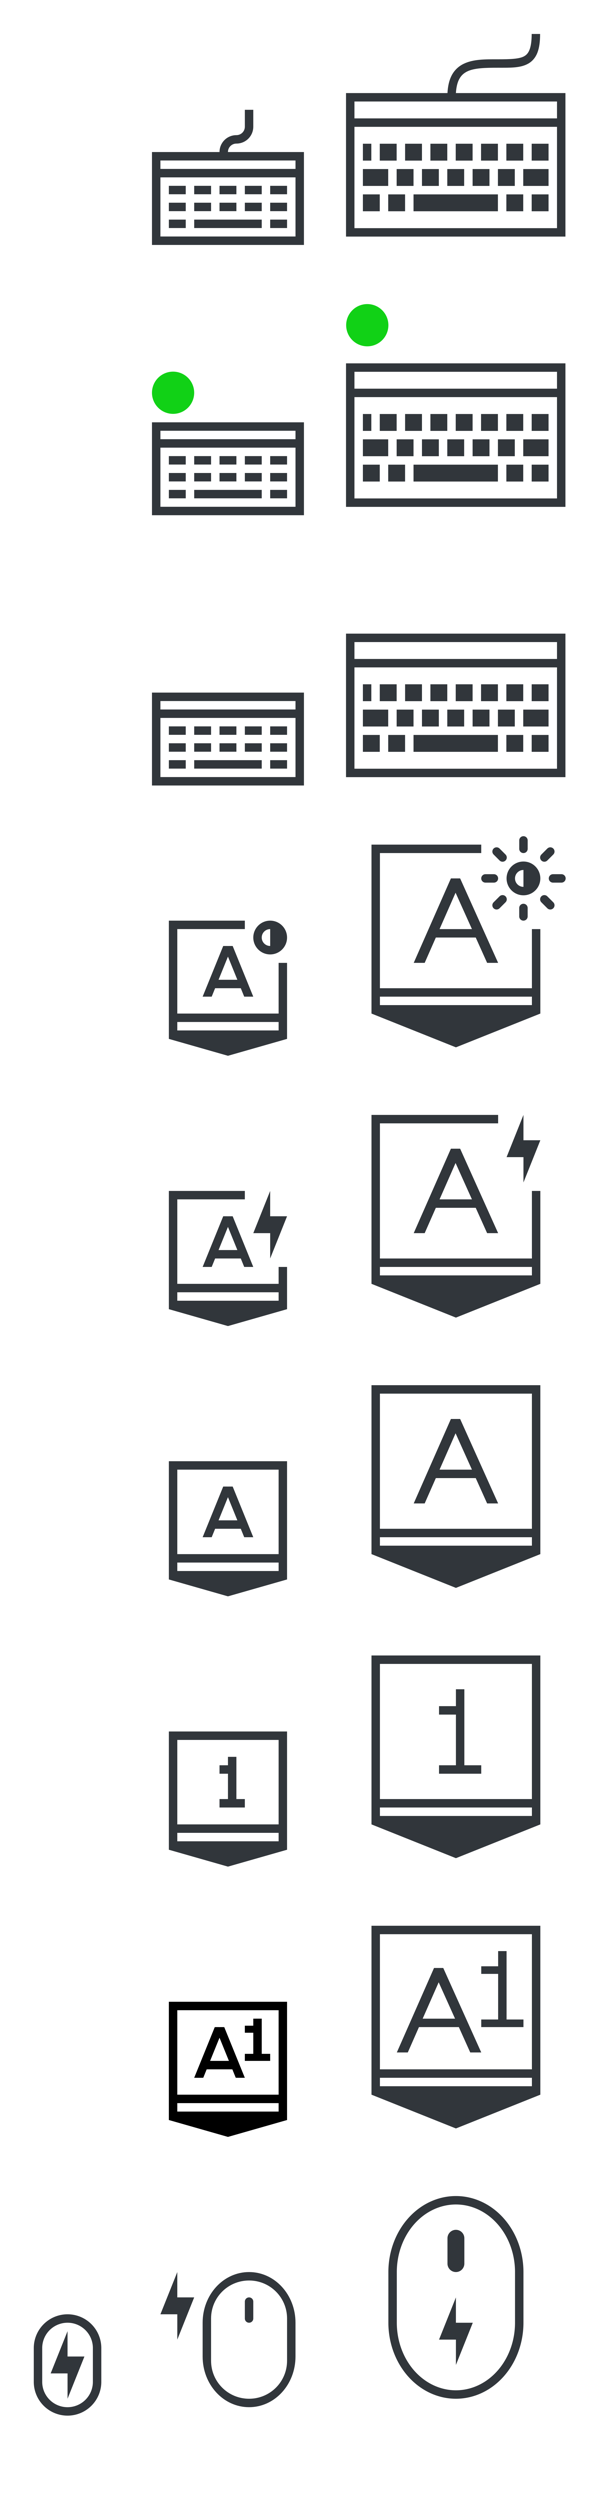 <?xml version="1.0" encoding="UTF-8" standalone="no"?>
<svg
   width="70"
   height="296"
   version="1.1"
   viewBox="0 0 70 296"
   id="svg23"
   xmlns="http://www.w3.org/2000/svg"
   xmlns:svg="http://www.w3.org/2000/svg">
  <defs
     id="defs1">
    <style
       id="current-color-scheme"
       type="text/css">.ColorScheme-Text {
        color:#31363b;
      }
      .ColorScheme-Background {
        color:#eff0f1;
      }
      .ColorScheme-Highlight {
        color:#3daee9;
      }
      .ColorScheme-ViewText {
        color:#31363b;
      }
      .ColorScheme-ViewBackground {
        color:#fcfcfc;
      }
      .ColorScheme-ViewHover {
        color:#93cee9;
      }
      .ColorScheme-ViewFocus{
        color:#3daee9;
      }
      .ColorScheme-ButtonText {
        color:#31363b;
      }
      .ColorScheme-ButtonBackground {
        color:#eff0f1;
      }
      .ColorScheme-ButtonHover {
        color:#93cee9;
      }
      .ColorScheme-ButtonFocus{
        color:#3daee9;
      }</style>
  </defs>
  <g
     id="22-22-input-mouse-battery"
     transform="translate(-310,-268.362)">
    <rect
       x="326"
       y="534.362"
       width="22"
       height="22"
       ry="0"
       fill="none"
       id="rect1" />
    <path
       class="ColorScheme-Text"
       transform="translate(326,534.362)"
       d="m13.5 3c-3.047 0-5.5 2.676-5.5 6v4c0 3.324 2.453 6 5.5 6s5.5-2.676 5.5-6v-4c0-3.324-2.453-6-5.5-6zm0 1c2.493 0 4.5 2.007 4.5 4.5v5c0 2.493-2.007 4.5-4.5 4.5s-4.5-2.007-4.5-4.5v-5c0-2.493 2.007-4.5 4.5-4.5zm0 2c-0.277 0-0.5 0.223-0.5 0.5v2c0 0.277 0.223 0.5 0.5 0.5s0.5-0.223 0.5-0.5v-2c0-0.277-0.223-0.5-0.5-0.5z"
       fill="currentColor"
       id="path1" />
    <path
       class="ColorScheme-Text"
       d="m331 537.362-2 5h2v3l2-5h-2z"
       fill="currentColor"
       id="path2" />
  </g>
  <g
     id="22-22-input-keyboard-battery"
     transform="translate(-332,-396.362)">
    <rect
       x="348"
       y="534.362"
       width="22"
       height="22"
       ry="0"
       fill="none"
       id="rect2" />
    <path
       class="ColorScheme-Text"
       transform="translate(332,396.362)"
       d="m20 141v14l7 2 7-2v-5h-1v2h-12v-10h8v-1zm12 0-2 5h2v3l2-5h-2zm-5.562 3-2.438 6h1.074l0.406-1h3.039l0.406 1h1.074l-2.439-6h-0.537l-0.023 0.01-0.023-0.01zm0.562 1.258 1.113 2.742h-2.227zm-6 7.742h12v1h-12z"
       fill="currentColor"
       id="path3" />
  </g>
  <g
     id="22-22-input-keyboard-brightness"
     transform="translate(-354,-428.362)">
    <rect
       x="370"
       y="534.362"
       width="22"
       height="22"
       ry="0"
       fill="none"
       id="rect3" />
    <path
       class="ColorScheme-Text"
       transform="translate(354,428.362)"
       d="m20 109v14l7 2 7-2v-9h-1v6h-12v-10h8v-1zm12 0c-1.105 0-2 0.895-2 2s0.895 2 2 2 2-0.895 2-2-0.895-2-2-2zm0 1v2c-0.552 0-1-0.448-1-1 0-0.552 0.448-1 1-1zm-5.562 2-2.438 6h1.074l0.406-1h3.039l0.406 1h1.074l-2.439-6h-0.537l-0.023 0.01-0.023-0.01zm0.562 1.258 1.113 2.742h-2.227zm-6 7.742h12v1h-12z"
       fill="currentColor"
       id="path4" />
  </g>
  <g
     id="input-keyboard-battery"
     transform="translate(-332,-428.362)">
    <rect
       x="370"
       y="556.362"
       width="32"
       height="32"
       ry="0"
       fill="none"
       id="rect4" />
    <path
       class="ColorScheme-Text"
       transform="translate(332,428.362)"
       d="m44 132v20l10 4 10-4v-11h-1v8h-18v-16h14v-1zm18 0-2 5h2v3l2-5h-2zm-8.594 4-4.406 10h1.301l1.322-3h4.723l1.35 3h1.305l-4.5-10zm0.553 1.695 1.938 4.305h-3.834zm-8.959 12.305h18v1h-18z"
       fill="currentColor"
       id="path5" />
  </g>
  <g
     id="input-keyboard-brightness"
     transform="translate(-364,-460.362)">
    <rect
       x="402"
       y="556.362"
       width="32"
       height="32"
       ry="0"
       fill="none"
       id="rect5" />
    <path
       class="ColorScheme-Text"
       transform="translate(364,460.362)"
       d="m44 100v20l10 4 10-4v-10h-1v7h-18v-16h12v-1zm9.406 4-4.406 10h1.301l1.322-3h4.723l1.35 3h1.305l-4.5-10zm0.553 1.695 1.938 4.305h-3.834zm-8.959 12.305h18v1h-18z"
       fill="currentColor"
       id="path6" />
    <path
       class="ColorScheme-Text"
       transform="translate(326,534.362)"
       d="m100 25c-0.277 0-0.5 0.223-0.5 0.5v1c0 0.277 0.223 0.5 0.5 0.5s0.5-0.223 0.5-0.5v-1c0-0.277-0.223-0.5-0.5-0.5zm-3.182 1.318c-0.128 0-0.256 0.049-0.354 0.146-0.196 0.196-0.196 0.511 0 0.707l0.707 0.707c0.196 0.196 0.511 0.196 0.707 0 0.196-0.196 0.196-0.511 0-0.707l-0.707-0.707c-0.098-0.098-0.226-0.146-0.354-0.146zm6.363 0c-0.128 0-0.256 0.049-0.354 0.146l-0.707 0.707c-0.196 0.196-0.196 0.511 0 0.707 0.196 0.196 0.511 0.196 0.707 0l0.707-0.707c0.196-0.196 0.196-0.511 0-0.707-0.098-0.098-0.226-0.146-0.354-0.146zm-3.182 1.682c-1.105 0-2 0.895-2 2s0.895 2 2 2c1.105 0 2-0.895 2-2s-0.895-2-2-2zm0 1v2c-0.552 0-1-0.448-1-1s0.448-1 1-1zm-4.5 0.5c-0.277 0-0.5 0.223-0.5 0.5s0.223 0.5 0.5 0.5h1c0.277 0 0.5-0.223 0.5-0.5s-0.223-0.5-0.5-0.5zm8 0c-0.277 0-0.5 0.223-0.5 0.5s0.223 0.5 0.5 0.5h1c0.277 0 0.5-0.223 0.5-0.5s-0.223-0.5-0.5-0.5zm-5.975 2.475c-0.128 0-0.256 0.049-0.354 0.146l-0.707 0.707c-0.196 0.196-0.196 0.511 0 0.707 0.196 0.196 0.511 0.196 0.707 0l0.707-0.707c0.196-0.196 0.196-0.511 0-0.707-0.098-0.098-0.226-0.146-0.354-0.146zm4.949 0c-0.128 0-0.256 0.049-0.354 0.146-0.196 0.196-0.196 0.511 0 0.707l0.707 0.707c0.196 0.196 0.511 0.196 0.707 0 0.196-0.196 0.196-0.511 0-0.707l-0.707-0.707c-0.098-0.098-0.226-0.146-0.354-0.146zm-2.475 1.025c-0.277 0-0.5 0.223-0.5 0.5v1c0 0.277 0.223 0.5 0.5 0.5s0.5-0.223 0.5-0.5v-1c0-0.277-0.223-0.5-0.5-0.5z"
       fill="currentColor"
       id="path7" />
  </g>
  <g
     id="input-mouse-battery"
     transform="translate(-332,-300.362)">
    <path
       class="ColorScheme-Text"
       d="m386 560.362a8 9 0 0 0-8 9v6a8 9 0 0 0 8 9 8 9 0 0 0 8-9v-6a8 9 0 0 0-8-9zm0 1a7 8 0 0 1 7 8v6a7 8 0 0 1-7 8 7 8 0 0 1-7-8v-6a7 8 0 0 1 7-8zm0 3a1 1 0 0 0-1 1v3a1 1 0 0 0 1 1 1 1 0 0 0 1-1v-3a1 1 0 0 0-1-1zm0 8-2 5h2v3l2-5h-2z"
       fill="currentColor"
       id="path8" />
    <rect
       x="370"
       y="556.362"
       width="32"
       height="32"
       ry="0"
       fill="none"
       id="rect8" />
  </g>
  <g
     id="16-16-input-mouse-battery"
     transform="translate(-303,-265.362)">
    <path
       class="ColorScheme-Text"
       transform="translate(319,457.362)"
       d="m-8 82a4 4 0 0 0-4 4v4a4 4 0 0 0 4 4 4 4 0 0 0 4-4v-4a4 4 0 0 0-4-4zm0 1a3 3 0 0 1 3 3v4a3 3 0 0 1-3 3 3 3 0 0 1-3-3v-4a3 3 0 0 1 3-3zm0 1-2 5h2v3l2-5h-2z"
       fill="currentColor"
       id="path9" />
    <rect
       x="303"
       y="537.362"
       width="16"
       height="16"
       fill="none"
       id="rect9" />
  </g>
  <g
     id="22-22-input-keyboard"
     transform="translate(16,10)">
    <rect
       width="22"
       height="22"
       fill="none"
       id="rect10" />
    <path
       class="ColorScheme-Text"
       transform="translate(0,-1030.362)"
       d="m13 1033.362v2c0 0.554-0.446 1-1 1-1.108 0-2 0.892-2 2h-8v11h18v-11h-9c0-0.554 0.446-1 1-1 1.108 0 2-0.892 2-2v-2zm-10 6h16v1h-16zm0 2h16v7h-16zm1 1v1h2v-1zm3 0v1h2v-1zm3 0v1h2v-1zm3 0v1h2v-1zm3 0v1h2v-1zm-12 2v1h2v-1zm3 0v1h2v-1zm3 0v1h2v-1zm3 0v1h2v-1zm3 0v1h2v-1zm-12 2v1h2v-1zm3 0v1h8v-1zm9 0v1h2v-1z"
       fill="currentColor"
       id="path10" />
  </g>
  <g
     id="input-keyboard"
     transform="matrix(1.455,0,0,1.455,38,-5.6171875e-6)">
    <rect
       width="22"
       height="22"
       fill="none"
       id="rect11" />
    <path
       class="ColorScheme-Text"
       transform="matrix(.687 0 0 .687 -15.125 22)"
       d="m47-28c0 0.839-0.093 1.44-0.248 1.846-0.155 0.406-0.348 0.621-0.629 0.785-0.562 0.328-1.623 0.369-3.123 0.369s-2.936-0.027-4.1 0.555c-0.582 0.291-1.081 0.753-1.408 1.408-0.273 0.546-0.425 1.222-0.471 2.037h-12.021v17h26v-17h-12.979c0.044-0.685 0.171-1.207 0.361-1.588 0.235-0.47 0.549-0.758 0.967-0.967 0.836-0.418 2.15-0.445 3.65-0.445s2.689 0.041 3.627-0.506c0.469-0.274 0.838-0.714 1.059-1.293s0.314-1.29 0.314-2.201zm-21 8h24v2h-24zm0 3h24v12h-24zm1 2v2h1v-2zm2 0v2h2v-2zm3 0v2h2v-2zm3 0v2h2v-2zm3 0v2h2v-2zm3 0v2h2v-2zm3 0v2h2v-2zm3 0v2h2v-2zm-20 3v2h3v-2zm4 0v2h2v-2zm3 0v2h2v-2zm3 0v2h2v-2zm3 0v2h2v-2zm3 0v2h2v-2zm3 0v2h3v-2zm-19 3v2h2v-2zm3 0v2h2v-2zm3 0v2h10v-2zm11 0v2h2v-2zm3 0v2h2v-2z"
       fill="currentColor"
       id="path11" />
  </g>
  <g
     id="22-22-input-keyboard-virtual-on"
     transform="translate(16,42)">
    <path
       class="ColorScheme-Text"
       transform="translate(0,-1030.362)"
       d="m2 1038.362v11h18v-11zm1 1h16v1h-16zm0 2h16v7h-16zm1 1v1h2v-1zm3 0v1h2v-1zm3 0v1h2v-1zm3 0v1h2v-1zm3 0v1h2v-1zm-12 2v1h2v-1zm3 0v1h2v-1zm3 0v1h2v-1zm3 0v1h2v-1zm3 0v1h2v-1zm-12 2v1h2v-1zm3 0v1h8v-1zm9 0v1h2v-1z"
       fill="currentColor"
       id="path12" />
    <path
       d="M 4.5,2 A 2.5,2.5 0 0 0 2,4.5 2.5,2.5 0 0 0 4.5,7 2.5,2.5 0 0 0 7,4.5 2.5,2.5 0 0 0 4.5,2 Z"
       fill="#11d116"
       id="path13" />
    <rect
       width="22"
       height="22"
       fill="none"
       id="rect13" />
  </g>
  <g
     id="input-keyboard-virtual-on"
     transform="matrix(1.455,0,0,1.455,38,32)">
    <rect
       width="22"
       height="22"
       fill="none"
       id="rect14" />
    <path
       class="ColorScheme-Text"
       transform="matrix(.687 0 0 .687 -15.125 22)"
       d="m25-21v17h26v-17zm1 1h24v2h-24zm0 3h24v12h-24zm1 2v2h1v-2zm2 0v2h2v-2zm3 0v2h2v-2zm3 0v2h2v-2zm3 0v2h2v-2zm3 0v2h2v-2zm3 0v2h2v-2zm3 0v2h2v-2zm-20 3v2h3v-2zm4 0v2h2v-2zm3 0v2h2v-2zm3 0v2h2v-2zm3 0v2h2v-2zm3 0v2h2v-2zm3 0v2h3v-2zm-19 3v2h2v-2zm3 0v2h2v-2zm3 0v2h10v-2zm11 0v2h2v-2zm3 0v2h2v-2z"
       fill="currentColor"
       id="path14" />
    <path
       d="m3.781 2.75a1.719 1.719 0 0 0-1.719 1.719 1.719 1.719 0 0 0 1.719 1.719 1.719 1.719 0 0 0 1.719-1.719 1.719 1.719 0 0 0-1.719-1.719z"
       fill="#11d116"
       id="path15" />
  </g>
  <g
     id="22-22-input-keyboard-virtual-off"
     transform="translate(16,74)">
    <path
       class="ColorScheme-Text"
       transform="translate(0,-1030.362)"
       d="m2 1038.362v11h18v-11zm1 1h16v1h-16zm0 2h16v7h-16zm1 1v1h2v-1zm3 0v1h2v-1zm3 0v1h2v-1zm3 0v1h2v-1zm3 0v1h2v-1zm-12 2v1h2v-1zm3 0v1h2v-1zm3 0v1h2v-1zm3 0v1h2v-1zm3 0v1h2v-1zm-12 2v1h2v-1zm3 0v1h8v-1zm9 0v1h2v-1z"
       fill="currentColor"
       id="path16" />
    <rect
       width="22"
       height="22"
       fill="none"
       id="rect16" />
  </g>
  <g
     id="input-keyboard-virtual-off"
     transform="matrix(1.455,0,0,1.455,38,64)">
    <rect
       width="22"
       height="22"
       fill="none"
       id="rect17" />
    <path
       class="ColorScheme-Text"
       transform="matrix(.687 0 0 .687 -15.125 22)"
       d="m25-21v17h26v-17zm1 1h24v2h-24zm0 3h24v12h-24zm1 2v2h1v-2zm2 0v2h2v-2zm3 0v2h2v-2zm3 0v2h2v-2zm3 0v2h2v-2zm3 0v2h2v-2zm3 0v2h2v-2zm3 0v2h2v-2zm-20 3v2h3v-2zm4 0v2h2v-2zm3 0v2h2v-2zm3 0v2h2v-2zm3 0v2h2v-2zm3 0v2h2v-2zm3 0v2h3v-2zm-19 3v2h2v-2zm3 0v2h2v-2zm3 0v2h10v-2zm11 0v2h2v-2zm3 0v2h2v-2z"
       fill="currentColor"
       id="path17" />
  </g>
  <g
     id="22-22-input-caps-on"
     transform="translate(59.241,23.259)">
    <rect
       x="-43.241"
       y="146.741"
       width="22"
       height="22"
       opacity=".001"
       id="rect18" />
    <path
       class="ColorScheme-Text"
       d="m-39.241 149.741v14l7 2 7-2v-14zm1 1h12v10h-12zm5.438 2-2.438 6h1.074l0.406-1h3.039l0.406 1h1.074l-2.439-6h-0.537l-0.023 0.01-0.023-0.01zm0.562 1.258 1.113 2.742h-2.227zm-6 7.742h12v1h-12z"
       fill="currentColor"
       id="path18" />
  </g>
  <g
     id="22-22-input-num-on"
     transform="translate(-8,85)">
    <rect
       x="24"
       y="117"
       width="22"
       height="22"
       opacity=".001"
       id="rect19" />
    <path
       class="ColorScheme-Text"
       d="m28 120v14l7 2 7-2v-14zm1 1h12v10h-12zm6 2v1h-1v1h1v3h-1v1h3v-1h-1v-5zm-6 9h12v1h-12z"
       fill="currentColor"
       id="path19" />
  </g>
  <g
     id="22-22-input-combo-on"
     transform="translate(-8,117)">
    <rect
       x="24"
       y="117"
       width="22"
       height="22"
       opacity=".001"
       id="rect20" />
    <path
       class="ColorScheme-Text"
       d="m28 120v14l7 2 7-2v-14zm1 1h12v10h-12zm0 11h12v1h-12zm9-10v0.833h-1v0.833h1v2.5h-1v0.833h3v-0.833h-1v-4.167zm-4.562 1-2.438 6h1.074l0.406-1h3.039l0.406 1h1.074l-2.439-6h-0.537l-0.023 0.01-0.023-0.01zm0.562 1.258 1.113 2.742h-2.227z"
       id="path20" />
  </g>
  <g
     id="input-combo-on"
     transform="translate(19,112)">
    <rect
       x="19"
       y="112"
       width="32"
       height="32"
       opacity=".001"
       id="rect21" />
    <path
       class="ColorScheme-Text"
       d="m25 116v20l10 4 10-4v-20h-1zm1 1h18v16h-18zm0 17h18v1h-18zm6.406-13-4.406 10h1.301l1.322-3h4.723l1.35 3h1.305l-4.5-10zm0.553 1.695 1.938 4.305h-3.834zm7.041-3.695v1.8h-2v0.9h2v5.4h-2v0.9h5v-0.9h-2v-8.1z"
       fill="currentColor"
       id="path21" />
  </g>
  <g
     id="input-num-on"
     transform="translate(19,80)">
    <rect
       x="19"
       y="112"
       width="32"
       height="32"
       opacity=".001"
       id="rect22" />
    <path
       class="ColorScheme-Text"
       d="m25 116v20l10 4 10-4v-20h-1zm1 1h18v16h-18zm9 3v2h-2v1h2v6h-2v1h5v-1h-2v-9zm-9 14h18v1h-18z"
       fill="currentColor"
       id="path22" />
  </g>
  <g
     id="input-caps-on"
     transform="translate(19,48)">
    <rect
       x="19"
       y="112"
       width="32"
       height="32"
       opacity=".001"
       id="rect23" />
    <path
       class="ColorScheme-Text"
       d="m25 116v20l10 4 10-4v-20h-1zm1 1h18v16h-18zm8.406 3-4.406 10h1.301l1.322-3h4.723l1.35 3h1.305l-4.5-10zm0.553 1.695 1.938 4.305h-3.834zm-8.959 12.305h18v1h-18z"
       fill="currentColor"
       id="path23" />
  </g>
</svg>
